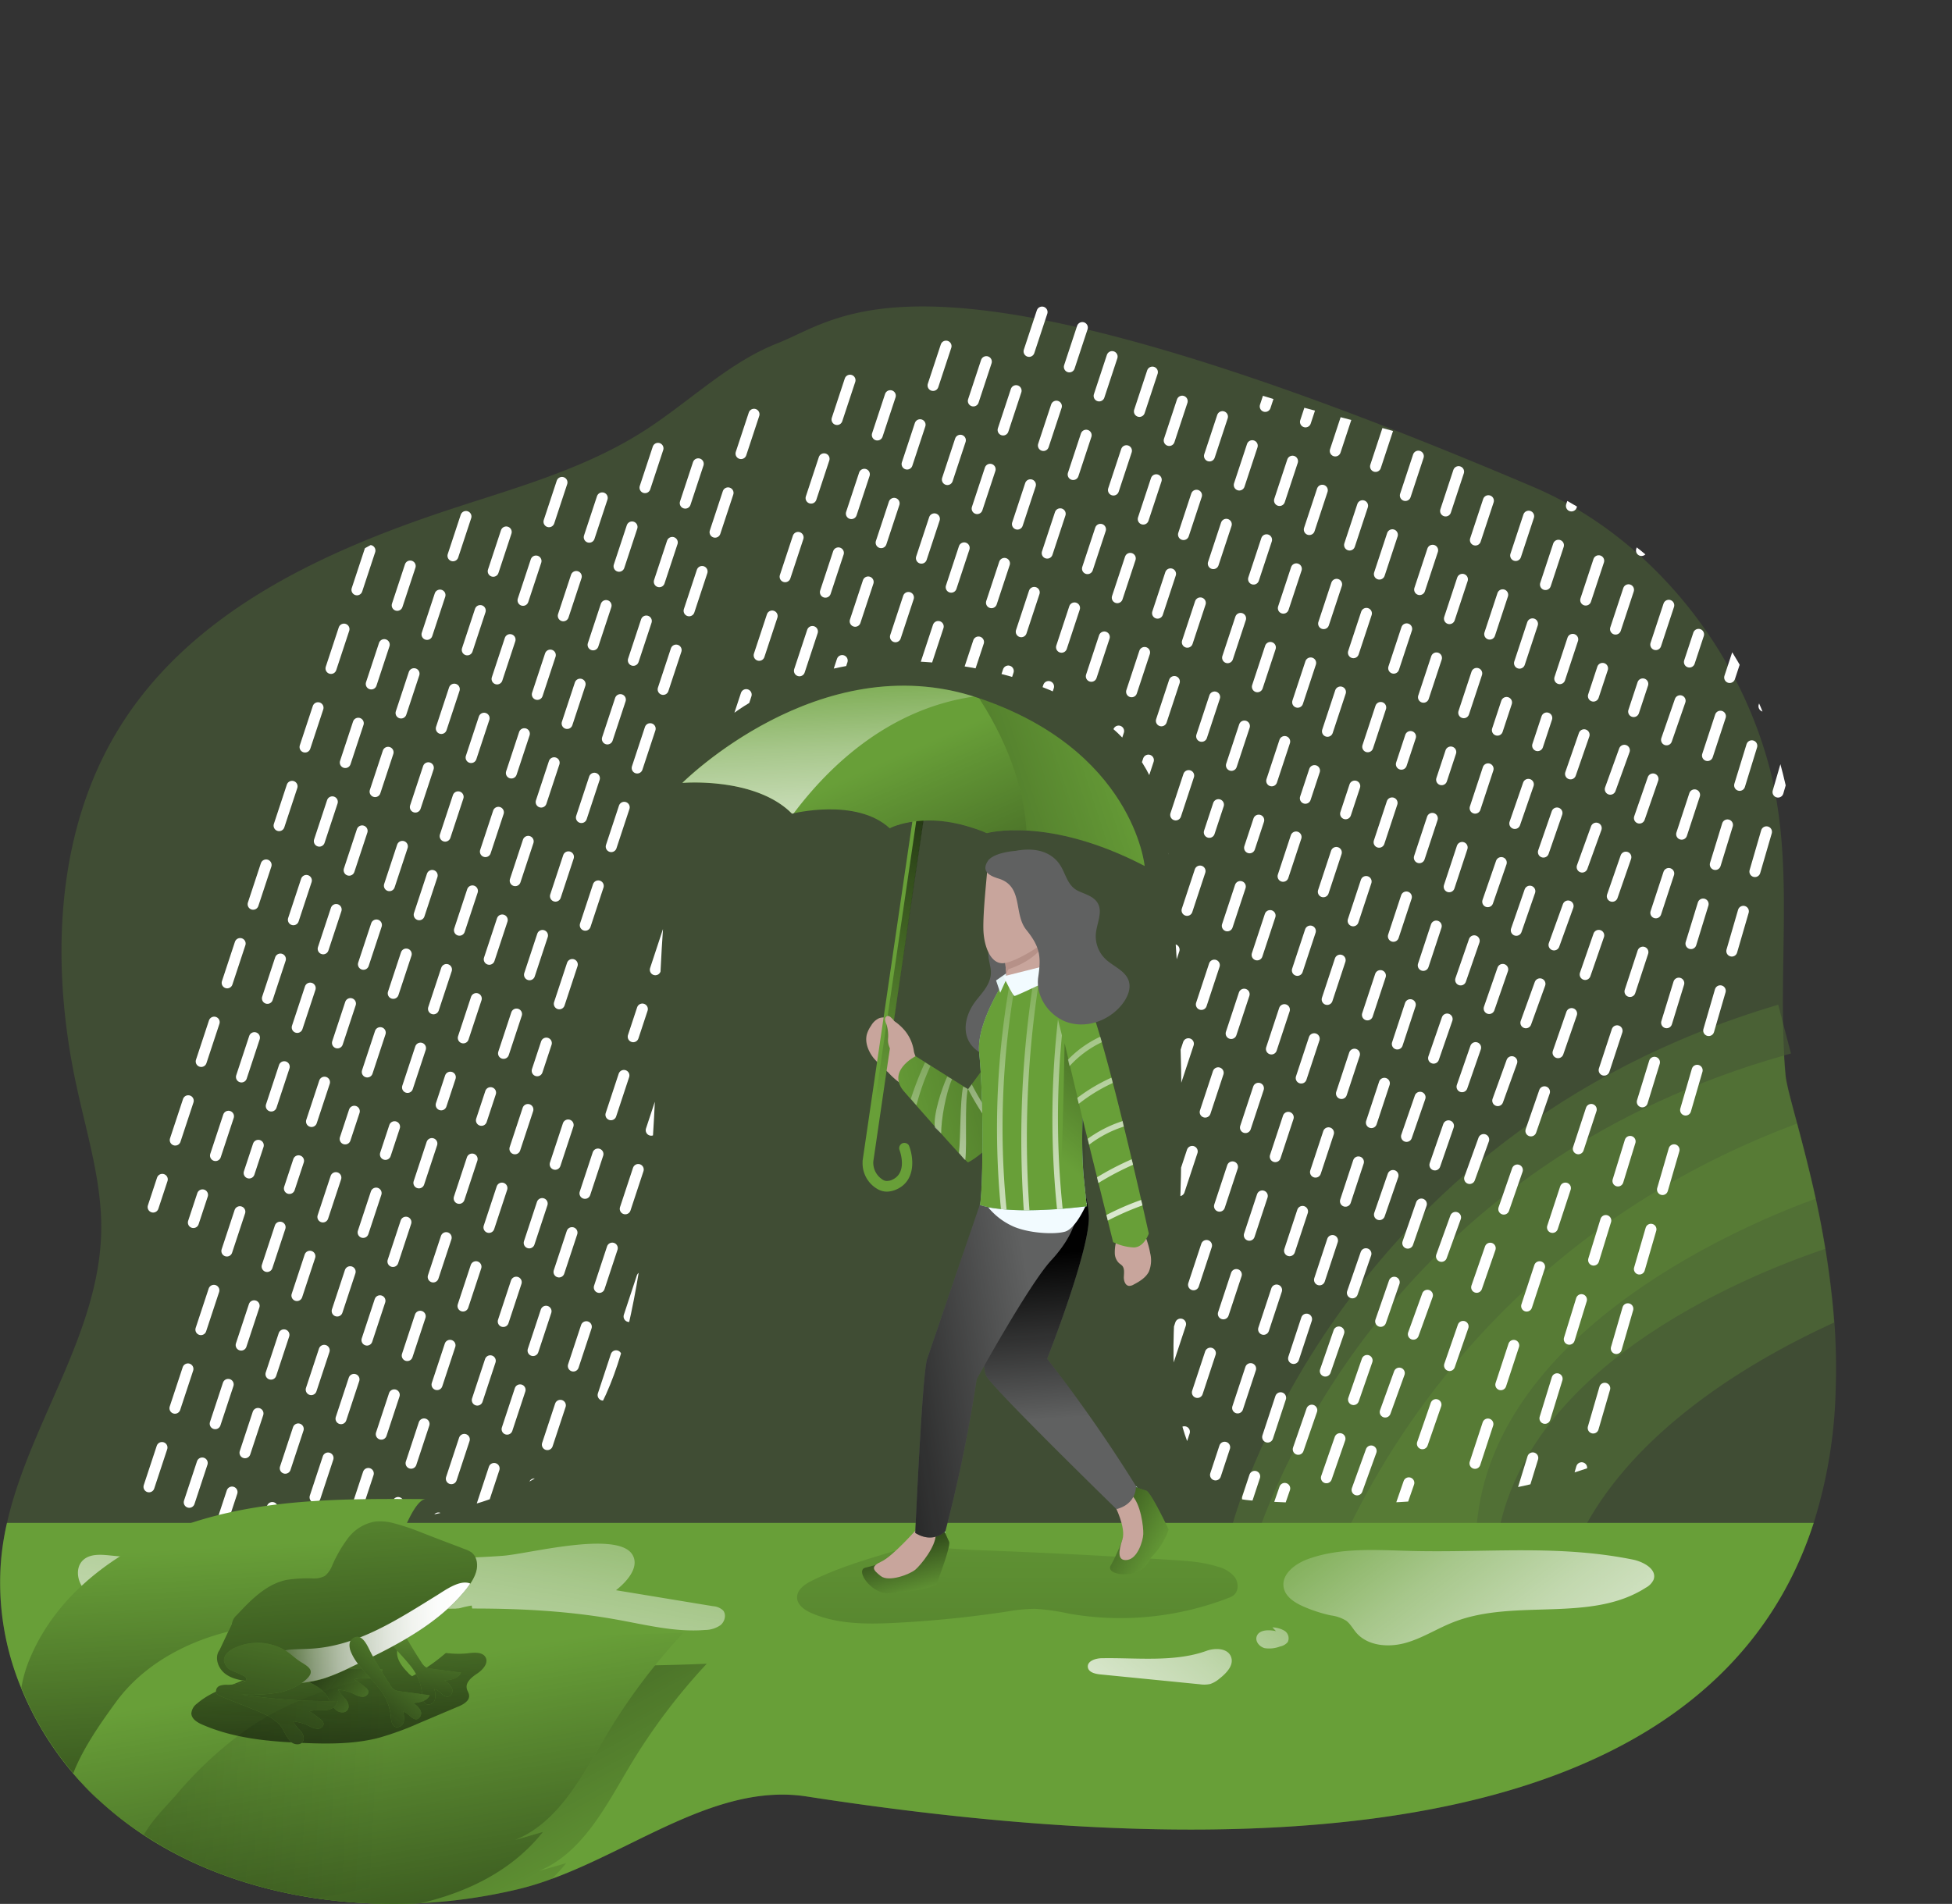 <svg id="Layer_1" data-name="Layer 1" xmlns="http://www.w3.org/2000/svg" xmlns:xlink="http://www.w3.org/1999/xlink" viewBox="0 0 562.53 548.78"><rect x="0" y="0" width="562.53" height="548.78" fill="#333333" stroke="none"/><defs><linearGradient id="linear-gradient" x1="168.84" y1="495.22" x2="52.44" y2="283.43" gradientUnits="userSpaceOnUse"><stop offset="0" stop-color="#010101" stop-opacity="0"/><stop offset="0.95" stop-color="#010101"/></linearGradient><linearGradient id="linear-gradient-2" x1="307.63" y1="338.58" x2="306.77" y2="735.47" xlink:href="#linear-gradient"/><linearGradient id="linear-gradient-3" x1="268.24" y1="243.83" x2="428.03" y2="201.74" xlink:href="#linear-gradient"/><linearGradient id="linear-gradient-4" x1="267.21" y1="215.58" x2="350.54" y2="365.92" gradientUnits="userSpaceOnUse"><stop offset="0" stop-color="#fff" stop-opacity="0"/><stop offset="0.13" stop-color="#fff" stop-opacity="0.23"/><stop offset="0.23" stop-color="#fff" stop-opacity="0.41"/><stop offset="0.35" stop-color="#fff" stop-opacity="0.59"/><stop offset="0.48" stop-color="#fff" stop-opacity="0.74"/><stop offset="0.6" stop-color="#fff" stop-opacity="0.85"/><stop offset="0.72" stop-color="#fff" stop-opacity="0.93"/><stop offset="0.84" stop-color="#fff" stop-opacity="0.98"/><stop offset="0.95" stop-color="#fff"/></linearGradient><linearGradient id="linear-gradient-5" x1="269.68" y1="214.21" x2="353.01" y2="364.55" xlink:href="#linear-gradient-4"/><linearGradient id="linear-gradient-6" x1="271.93" y1="212.97" x2="355.26" y2="363.31" xlink:href="#linear-gradient-4"/><linearGradient id="linear-gradient-7" x1="278.01" y1="209.6" x2="361.34" y2="359.93" xlink:href="#linear-gradient-4"/><linearGradient id="linear-gradient-8" x1="350.83" y1="373.5" x2="307.24" y2="349.02" xlink:href="#linear-gradient"/><linearGradient id="linear-gradient-9" x1="319.6" y1="334.9" x2="315.88" y2="284.79" xlink:href="#linear-gradient"/><linearGradient id="linear-gradient-10" x1="278.9" y1="387.75" x2="269.74" y2="355.1" xlink:href="#linear-gradient"/><linearGradient id="linear-gradient-11" x1="314.23" y1="317.38" x2="236.63" y2="329.69" xlink:href="#linear-gradient"/><linearGradient id="linear-gradient-12" x1="285.67" y1="205.35" x2="369" y2="355.69" xlink:href="#linear-gradient-4"/><linearGradient id="linear-gradient-13" x1="290.76" y1="202.53" x2="374.09" y2="352.87" xlink:href="#linear-gradient-4"/><linearGradient id="linear-gradient-14" x1="297.18" y1="198.97" x2="380.5" y2="349.31" xlink:href="#linear-gradient-4"/><linearGradient id="linear-gradient-15" x1="317.28" y1="258.18" x2="385.02" y2="177.3" xlink:href="#linear-gradient"/><linearGradient id="linear-gradient-16" x1="307.2" y1="193.42" x2="390.53" y2="343.76" xlink:href="#linear-gradient-4"/><linearGradient id="linear-gradient-17" x1="304.67" y1="194.82" x2="388" y2="345.15" xlink:href="#linear-gradient-4"/><linearGradient id="linear-gradient-18" x1="301.85" y1="196.38" x2="385.18" y2="346.72" xlink:href="#linear-gradient-4"/><linearGradient id="linear-gradient-19" x1="299.23" y1="197.84" x2="382.56" y2="348.17" xlink:href="#linear-gradient-4"/><linearGradient id="linear-gradient-20" x1="296.52" y1="199.34" x2="379.85" y2="349.67" xlink:href="#linear-gradient-4"/><linearGradient id="linear-gradient-21" x1="269.4" y1="244.6" x2="303.27" y2="114.28" xlink:href="#linear-gradient"/><linearGradient id="linear-gradient-22" x1="251.58" y1="113.35" x2="258.03" y2="234.26" xlink:href="#linear-gradient-4"/><linearGradient id="linear-gradient-23" x1="342.59" y1="144.22" x2="138.56" y2="210.8" xlink:href="#linear-gradient"/><linearGradient id="linear-gradient-24" x1="270.85" y1="144.69" x2="329.04" y2="277.98" xlink:href="#linear-gradient"/><clipPath id="clip-path" transform="translate(-14.33 73.96)"><path d="M207,175.08c-4.68,43.1-1.81,87.08-10.8,129.5-3.36,15.86-8.89,32.22-21.16,42.83-7.21,6.23-16.23,10-25.39,12.62-26.28,7.54-54.16,6.4-81.47,5.19-4.31-.19-9-.53-12.22-3.42-2.58-2.33-3.67-5.85-4.57-9.21a244.92,244.92,0,0,1-3-113.75c3-13.89,7.12-27.56,8.75-41.67,1.79-15.52.49-31.42,4.09-46.62C69.22,116.81,99.62,93,131,78.16s65.61-23.7,94.85-42.33c14.64-9.32,28.26-21.19,45.06-25.57S305.76,9.69,322,16s31.49,15.14,47.85,21.23c15.79,5.88,32.41,9.16,48.62,13.77C455.94,61.7,493,81.15,513.61,114.19c16.65,26.7,20.81,59.49,19.3,90.92s-8.24,62.37-11.64,93.65c-.91,8.32-1.7,17-6.2,24.09-3.38,5.3-8.58,9.17-13.9,12.52-36.19,22.78-81.31,25.88-124,23.32-3.41-.2-6.95-.47-9.95-2.1a18.64,18.64,0,0,1-6.31-6.36c-10.22-15.5-8.75-35.6-7.58-54.13A755.33,755.33,0,0,0,351,172.45c-.63-6.19-1.35-12.43-3.44-18.29-8.46-23.63-36.16-34-61.11-36.83-20.95-2.35-39.82,1-57.68,12.24C211.87,140.24,209.17,155.44,207,175.08Z" fill="none"/></clipPath><linearGradient id="linear-gradient-25" x1="403" y1="336.68" x2="531.53" y2="504.49" xlink:href="#linear-gradient-4"/><linearGradient id="linear-gradient-26" x1="142.53" y1="315.23" x2="97.9" y2="566.05" xlink:href="#linear-gradient-4"/><linearGradient id="linear-gradient-27" x1="77.98" y1="371.88" x2="86.9" y2="530.76" xlink:href="#linear-gradient"/><linearGradient id="linear-gradient-28" x1="391.99" y1="351.67" x2="282.49" y2="488.53" xlink:href="#linear-gradient-4"/><linearGradient id="linear-gradient-29" x1="408.07" y1="364.53" x2="298.57" y2="501.4" xlink:href="#linear-gradient-4"/><linearGradient id="linear-gradient-30" x1="121.82" y1="407.49" x2="150.38" y2="583.34" xlink:href="#linear-gradient"/><linearGradient id="linear-gradient-31" x1="114.06" y1="356.1" x2="109" y2="493.86" xlink:href="#linear-gradient"/><linearGradient id="linear-gradient-32" x1="133.63" y1="422.99" x2="89.48" y2="391.54" xlink:href="#linear-gradient"/><linearGradient id="linear-gradient-33" x1="136.88" y1="389.09" x2="131.04" y2="444.12" xlink:href="#linear-gradient"/><linearGradient id="linear-gradient-34" x1="110.88" y1="337.66" x2="121.15" y2="495.66" xlink:href="#linear-gradient"/><linearGradient id="linear-gradient-35" x1="91.28" y1="396.75" x2="149.85" y2="396.75" xlink:href="#linear-gradient-4"/><linearGradient id="linear-gradient-36" x1="101.97" y1="365.52" x2="82.82" y2="485.26" xlink:href="#linear-gradient"/><linearGradient id="linear-gradient-37" x1="137.41" y1="393.67" x2="103.14" y2="440.03" xlink:href="#linear-gradient"/><linearGradient id="linear-gradient-38" x1="125.36" y1="439.7" x2="-406.22" y2="412.4" xlink:href="#linear-gradient"/></defs><title>Rain</title><path d="M543.33,326.88A138.31,138.31,0,0,1,537,365c-19.18,59.41-88.07,110.14-290.2,78.85-28.69-4.44-54.94,20.07-83.32,26.75a155.15,155.15,0,0,1-52.27,3.33C86,471.25,61,462,42.37,444.46S12,400.68,14.73,374.62A80.29,80.29,0,0,1,16.34,365c.07-.22.1-.47.16-.69,6.69-28.5,26.5-54.09,27-83.51.22-14-4.06-27.55-7-41.18-7.61-34.59-6.56-73,11.86-103.22,21-34.49,60.17-52,97.77-64.23,18.42-6,37.31-11.38,53.76-21.91,13-8.3,24.29-19.71,38.52-25.29,19.88-7.8,41.94-33.48,217.73,41.4,33,14,59,45.68,68.23,81.32,6.08,23.58,3.39,48.44,3.8,73,.06,3.21.16,6.41.35,9.61.09,1.87.25,3.74.41,5.61.22,2.47,1.56,7.36,3.36,14.05,1.59,5.92,3.52,13.28,5.36,21.62,1,4.53,1.93,9.38,2.76,14.45,1.11,6.72,2,13.86,2.57,21.24A184.91,184.91,0,0,1,543.33,326.88Z" transform="translate(-14.33 73.96)" fill="#689f38" opacity="0.24" style="isolation:isolate"/><path d="M537.56,271.56c-17.28,6.24-92.92,36.61-97.68,94.34h-70.5s28.85-112.19,157.4-150.27l1.3,5,2.38,9.07c-.7.19-1.36.35-2,.54.09,1.87.25,3.74.41,5.61.22,2.47,1.56,7.36,3.36,14.05C533.79,255.86,535.72,263.22,537.56,271.56Z" transform="translate(-14.33 73.96)" fill="#689f38" opacity="0.24" style="isolation:isolate"/><path d="M540.32,286c-23.62,8-90.67,35.19-95.08,88.8h-70.5s.85-3.3,2.88-8.91c9.8-26.72,46.95-106.14,150.81-135.62.09,1.87.25,3.74.41,5.61.22,2.47,1.56,7.36,3.36,14.05,1.59,5.92,3.52,13.28,5.36,21.62C538.54,276.09,539.49,280.94,540.32,286Z" transform="translate(-14.33 73.96)" fill="#689f38" opacity="0.24" style="isolation:isolate"/><path d="M542.89,307.25c-28.5,13-76.63,41.56-80.37,87.22H392a144.56,144.56,0,0,1,7.2-19.66c1.17-2.76,2.54-5.74,4.09-8.91,16.36-33.41,53.35-87.81,128.93-116,1.59,5.92,3.52,13.28,5.36,21.62,1,4.53,1.93,9.38,2.76,14.45C541.43,292.73,542.35,299.87,542.89,307.25Z" transform="translate(-14.33 73.96)" fill="#689f38" opacity="0.24" style="isolation:isolate"/><path d="M537,365c-19.18,59.41-88.07,110.14-290.2,78.85-25.36-3.93-48.82,14.77-73.52,23.77a82.91,82.91,0,0,1-9.8,3,155.52,155.52,0,0,1-27.8,4,157.34,157.34,0,0,1-24.47-.67c-23.62-2.5-47-10.84-65.28-26.34-1.08-.92-2.19-1.87-3.23-2.85a3,3,0,0,1-.35-.29,86.66,86.66,0,0,1-6.94-7.26,90.87,90.87,0,0,1-15-24.66v0a79.21,79.21,0,0,1-5.67-37.88A80.29,80.29,0,0,1,16.34,365Z" transform="translate(-14.33 73.96)" fill="#689f38"/><path d="M218,405.59A175.09,175.09,0,0,0,195.87,435c-7,11.73-13.72,25.23-26.37,30.37,2.66-.76,5.32-1.52,8-2.31a49,49,0,0,1-4.22,4.62,82.91,82.91,0,0,1-9.8,3,155.52,155.52,0,0,1-27.8,4,157.34,157.34,0,0,1-24.47-.67c-25-2.66-49.87-11.85-68.51-29.19,2.92-6.95,7.83-13.83,11.54-18.93,8.27-11.51,21.84-18.45,35.5-21.21,16.36-3.3,33.29-1.49,49.94-.28A686,686,0,0,0,218,405.59Z" transform="translate(-14.33 73.96)" fill="url(#linear-gradient)"/><path d="M248.34,381.64c-2.06,1-4.37,2.6-4.3,4.9.05,2.13,2.16,3.58,4.12,4.44,7.54,3.29,16.08,3.24,24.3,2.82,10.74-.55,21.46-1.64,32.09-3.25a48.71,48.71,0,0,1,8-.79,61,61,0,0,1,9.76,1.38,86.43,86.43,0,0,0,46-4.5,5.47,5.47,0,0,0,1.52-.78c1.51-1.19,1.46-3.64.35-5.21a9.13,9.13,0,0,0-4.8-3c-4.37-1.41-9-1.72-13.61-2q-28.31-1.78-56.64-2.85c-7.77-.3-16.3-1.72-23.79.53C263.54,375.65,255.69,378,248.34,381.64Z" transform="translate(-14.33 73.96)" fill="url(#linear-gradient-2)"/><path d="M335.89,284.31a12.11,12.11,0,0,0-.29,3.11,4.07,4.07,0,0,0,1.28,2.76,7.4,7.4,0,0,1,.82.66c.75.81.55,2.09.5,3.21s.38,2.52,1.49,2.63a2.48,2.48,0,0,0,1.35-.39c1.72-.89,3.5-2,4.37-3.71a8.57,8.57,0,0,0,.38-5.33,25.71,25.71,0,0,0-1.48-5.08,1.19,1.19,0,0,0-.4-.58,1.16,1.16,0,0,0-.64-.13,13.93,13.93,0,0,0-5.61,1.2" transform="translate(-14.33 73.96)" fill="#c8a59c"/><path d="M280.43,233.89a10.39,10.39,0,0,1-2.71-4.67,12.08,12.08,0,0,0-2.4-5.83c-1.58-2-4.91-4.95-7.7-3.84a5.11,5.11,0,0,0-2.25,2.12,8.57,8.57,0,0,0-1.2,2.4c-.69,2.45.43,5.09,2,7.05a43,43,0,0,0,4.1,4,20.94,20.94,0,0,0,3.56,3.17" transform="translate(-14.33 73.96)" fill="#c8a59c"/><path d="M314.57,240.84s-5.41,6.22-11.11,11.83c-.37.39-.77.77-1.15,1.14-3.4,3.28-6.75,6.18-9,7.26-.45.21-18.23-20.18-18.23-20.18-5.59-6.07,3.11-10.41,3.11-10.41L293.31,240l1.05-1.42,6.58-8.93,1-1.32L317.58,207Z" transform="translate(-14.33 73.96)" fill="#689f38"/><path d="M314.57,240.84s-5.41,6.22-11.11,11.83c-.37.39-.77.77-1.15,1.14-3.4,3.28-6.75,6.18-9,7.26-.45.21-18.23-20.18-18.23-20.18-5.59-6.07,3.11-10.41,3.11-10.41L293.31,240l1.05-1.42,6.58-8.93,1-1.32L317.58,207Z" transform="translate(-14.33 73.96)" fill="url(#linear-gradient-3)"/><path d="M278.44,244.6c-.44-.37-1.24-1.47-1.63-1.81a94.07,94.07,0,0,1,4.1-10.54l1.56,1A69.25,69.25,0,0,0,278.44,244.6Z" transform="translate(-14.33 73.96)" fill="url(#linear-gradient-4)"/><path d="M285.58,252.76c-.43-.35-1.39-1.35-1.82-1.7-.59-3.46,1.91-11.15,3.54-14.72l1.4.74C287,240.74,285.48,248.84,285.58,252.76Z" transform="translate(-14.33 73.96)" fill="url(#linear-gradient-5)"/><path d="M292.51,260.38c-.42-.16-1.72-2-1.83-2,.56-4.94.23-14.48,1.21-19.18l1.34.71C292.27,244.6,293.05,255.43,292.51,260.38Z" transform="translate(-14.33 73.96)" fill="url(#linear-gradient-6)"/><path d="M303.46,252.67c-.37.39-.77.77-1.15,1.14a88.76,88.76,0,0,1-9-13.82l1.05-1.42A87.83,87.83,0,0,0,303.46,252.67Z" transform="translate(-14.33 73.96)" fill="url(#linear-gradient-7)"/><path d="M310.68,239.14a101.62,101.62,0,0,1-9.74-9.5l1-1.32a99.16,99.16,0,0,0,9.83,9.61C312.54,238.61,311.47,239.81,310.68,239.14Z" transform="translate(-14.33 73.96)" fill="#75b1b0"/><path d="M306.37,192.4c-3.45,1.47-6.3,4-7.07,7.39-.58,2.51.82,4.72.56,7.2-.31,3-2.5,5.21-4.25,7.45-3.83,4.89-4.73,11.93,1.73,15.32a11.19,11.19,0,0,0,11.71-1.24c3.16-2.42,3.55-6.53,5.77-9.6,2.42-3.36,5.73-5.44,7.18-9.5,1.88-5.23,2.44-14.22-3.38-17.24C315.29,190.46,310.41,190.68,306.37,192.4Z" transform="translate(-14.33 73.96)" fill="#606161"/><path d="M341.57,354.6l-.13.49-.12-.58Z" transform="translate(-14.33 73.96)" fill="#b3d8dc"/><path d="M351.12,366.9A20.49,20.49,0,0,1,346,375a8.61,8.61,0,0,1-2.26,3.12c-3.69,3-11,1.64-9.27-.95a47.28,47.28,0,0,0,3.84-9l3.14-13,.13-.49a4.32,4.32,0,0,1,.61.22c.67.21,1.64.55,2.44.79C346,356.07,351.12,366.9,351.12,366.9Z" transform="translate(-14.33 73.96)" fill="#689f38"/><path d="M351.12,366.9A20.49,20.49,0,0,1,346,375a8.61,8.61,0,0,1-2.26,3.12c-3.69,3-11,1.64-9.27-.95a47.28,47.28,0,0,0,3.84-9l3.14-13,.13-.49a4.32,4.32,0,0,1,.61.22c.67.21,1.64.55,2.44.79C346,356.07,351.12,366.9,351.12,366.9Z" transform="translate(-14.33 73.96)" fill="url(#linear-gradient-8)"/><path d="M342.18,354.82a4.32,4.32,0,0,0-.61-.22l.06-.24A3.62,3.62,0,0,1,342.18,354.82Z" transform="translate(-14.33 73.96)" fill="#b3d8dc"/><path d="M335.59,360s3.32,6.4,2.19,9.78-1.51,6.3,1.43,5.89,4.49-5.38,4.59-7.44-.76-8.81-3.3-11.16" transform="translate(-14.33 73.96)" fill="#c8a59c"/><path d="M324.24,267.42s3.29-.46,3.86,8.93-12,41.36-12,41.36a419.4,419.4,0,0,1,25.58,36.66s.38,5.08-5.6,6.66c0,0-35.46-34.53-37.58-38.47s0-51.49,0-51.49S310.86,277.74,324.24,267.42Z" transform="translate(-14.33 73.96)" fill="#606161"/><path d="M324.24,267.42s3.29-.46,3.86,8.93-12,41.36-12,41.36a419.4,419.4,0,0,1,25.58,36.66s.38,5.08-5.6,6.66c0,0-35.46-34.53-37.58-38.47s0-51.49,0-51.49S310.86,277.74,324.24,267.42Z" transform="translate(-14.33 73.96)" fill="url(#linear-gradient-9)"/><path d="M286.53,367.51l-.49.27.36-.52A1.05,1.05,0,0,0,286.53,367.51Z" transform="translate(-14.33 73.96)" fill="#b3d8dc"/><path d="M284.15,382.86a28.49,28.49,0,0,1-10.59,1.89,9.87,9.87,0,0,1-4.06.52c-4.7-.64-8.73-6.81-5.68-7.39a74.93,74.93,0,0,0,10.62-3.48l11.6-6.62.49-.27c0,.09.12.27.21.46.3.67.73,1.64,1.1,2.44C288.45,371.69,284.15,382.86,284.15,382.86Z" transform="translate(-14.33 73.96)" fill="#689f38"/><path d="M284.15,382.86a28.49,28.49,0,0,1-10.59,1.89,9.87,9.87,0,0,1-4.06.52c-4.7-.64-8.73-6.81-5.68-7.39a74.93,74.93,0,0,0,10.62-3.48l11.6-6.62.49-.27c0,.09.12.27.21.46.3.67.73,1.64,1.1,2.44C288.45,371.69,284.15,382.86,284.15,382.86Z" transform="translate(-14.33 73.96)" fill="url(#linear-gradient-10)"/><path d="M286.74,368c-.09-.19-.18-.37-.21-.46l.18-.12A3.51,3.51,0,0,1,286.74,368Z" transform="translate(-14.33 73.96)" fill="#b3d8dc"/><path d="M278.49,366.83s-6.87,7.78-10.1,9.28-2.56,2.37-.24,4.21,8.44-.52,10-1.87,5.86-6.61,5.83-10.07" transform="translate(-14.33 73.96)" fill="#c8a59c"/><path d="M324.27,277.41s-.61,5-7,11.91-21.49,34.27-21.49,34.27a418.45,418.45,0,0,1-9,43.78s-3.43,3.77-8.69.52c0,0,2-45.88,3.43-50.13s15.17-44.43,15.17-44.43S307.57,274.79,324.27,277.41Z" transform="translate(-14.33 73.96)" fill="#606161"/><path d="M324.27,277.41s-.61,5-7,11.91-21.49,34.27-21.49,34.27a418.45,418.45,0,0,1-9,43.78s-3.43,3.77-8.69.52c0,0,2-45.88,3.43-50.13s15.17-44.43,15.17-44.43S307.57,274.79,324.27,277.41Z" transform="translate(-14.33 73.96)" fill="url(#linear-gradient-11)"/><path d="M299.12,274.05a19.71,19.71,0,0,0,6.48,5.15c4.38,2.26,12.3,2.78,15.61,1.86s6.36-8.29,6.36-8.29S301.61,274.76,299.12,274.05Z" transform="translate(-14.33 73.96)" fill="#f2fbff"/><path d="M321.17,207.34a15,15,0,0,1,6.35,8.78c1.36,5.84-2.7,31.07-.81,49.93.75,7.47.86,7.67.86,7.67s-21,2.86-30.95-.39c.77,1.27,1.53-27.41-.1-43.87-.9-9.11,8.39-22.39,8.39-22.39S313.08,204.53,321.17,207.34Z" transform="translate(-14.33 73.96)" fill="#93c6c9"/><path d="M326.71,266.06c.75,7.46.87,7.66.87,7.66s-2.89.39-7,.72l-1.62.12c-2.43.16-5.17.3-8,.32h-1.63c-1.68,0-3.34-.08-4.95-.19-.55-.05-1.09-.1-1.63-.17a28.76,28.76,0,0,1-6.09-1.17c.74-.94,1.4-28.07-.16-43.88-.9-9.13,8.38-22.41,8.38-22.41s.32-.1.9-.24,1-.23,1.7-.35a34.34,34.34,0,0,1,5.08-.46c.53,0,1.06,0,1.62,0a23.91,23.91,0,0,1,6.74,1.22,1,1,0,0,1,.23.07,11.4,11.4,0,0,1,1.26.91,14.79,14.79,0,0,1,5.07,7.87C328.88,222,324.82,247.18,326.71,266.06Z" transform="translate(-14.33 73.96)" fill="#689f38"/><path d="M304.41,274.69c-.55-.05-1.09-.1-1.63-.17a240.64,240.64,0,0,1,3-67.7c.44-.1,1-.23,1.7-.35A238.08,238.08,0,0,0,304.41,274.69Z" transform="translate(-14.33 73.96)" fill="url(#linear-gradient-12)"/><path d="M311,274.88h-1.63A297,297,0,0,1,312.59,206c.53,0,1.06,0,1.62,0A293.29,293.29,0,0,0,311,274.88Z" transform="translate(-14.33 73.96)" fill="url(#linear-gradient-13)"/><path d="M320.57,274.44l-1.62.12a255.4,255.4,0,0,1,2-67.29,1,1,0,0,1,.23.07,11.4,11.4,0,0,1,1.26.91A251.33,251.33,0,0,0,320.57,274.44Z" transform="translate(-14.33 73.96)" fill="url(#linear-gradient-14)"/><polygon points="289.96 280.56 287.05 282.6 288.24 286.14 290.02 282.27 289.96 280.56" fill="#e4f4f6"/><path d="M316.84,194.93l2.22,11.61s-12,3-14.53,2.71L304,203.2" transform="translate(-14.33 73.96)" fill="#c8a59c"/><path d="M316.81,195.19a.88.88,0,0,1,.05-.15l0-.11L304,203.2l.3,3.4c.28-.08.43-1.11.73-1.22C307.17,204.61,314.43,202.12,316.81,195.19Z" transform="translate(-14.33 73.96)" fill="#b69188"/><path d="M318.63,203.66,320,207s-12.79,6.17-13.3,6.11-3.2-5.64-3.2-5.64Z" transform="translate(-14.33 73.96)" fill="#f2fbff"/><path d="M321,183.59c-1.07-3.94-4.38-8.67-12.52-9.63-5.83-.7-8.4.76-8.85,2.51a3.27,3.27,0,0,0-.59,1.36l-.18-1.2c-.26,3.28-1.23,12.1-1.14,17.11s2.08,10.19,5.74,9.93,12.36-5.83,14.24-8.19S322.05,187.53,321,183.59Z" transform="translate(-14.33 73.96)" fill="#c8a59c"/><path d="M316.86,210.35l18.25,73.71a14.94,14.94,0,0,0,5.94,1.54c3,0,4.34-4,4.34-4s-14.67-66.71-19.53-71.22S316.7,207.55,316.86,210.35Z" transform="translate(-14.33 73.96)" fill="#689f38"/><path d="M326.3,248.47l-5.17-21.75s-.48,26.8-.86,31.57c-1.32,16.27,7.3,14.48,7.3,14.48l-.86-22.64" transform="translate(-14.33 73.96)" fill="url(#linear-gradient-15)"/><path d="M307,171.29s-6.32.41-8,2.93c-1.95,3,.52,4.27,3.08,5.05,7.26,2.22,4.27,10.12,8,14.77,3.94,4.88,4.34,7.62,3.45,13.62-.85,5.78,3.42,11.7,9.06,13.23s12-1.07,15.44-5.81c1.32-1.81,2.27-4.15,1.58-6.29-.95-3-4.49-4.18-6.75-6.36a9.11,9.11,0,0,1-2.71-7.4c.3-2.94,2-6.08.54-8.65-1.08-1.89-3.42-2.55-5.41-3.42-4-1.78-3.71-6.24-6.68-9.11C315.56,170.83,311.11,170.51,307,171.29Z" transform="translate(-14.33 73.96)" fill="#606161"/><path d="M331.86,226.44a30,30,0,0,0-9.31,6.9l-.45-1.87a31.26,31.26,0,0,1,9.3-6.61C331.56,225.37,331.7,225.91,331.86,226.44Z" transform="translate(-14.33 73.96)" fill="url(#linear-gradient-16)"/><path d="M335,238.21a48,48,0,0,0-9.8,6l-.42-1.71a50.25,50.25,0,0,1,9.82-5.83C334.77,237.16,334.91,237.67,335,238.21Z" transform="translate(-14.33 73.96)" fill="url(#linear-gradient-17)"/><path d="M338.2,250.76a32.8,32.8,0,0,0-10,5.23l-.42-1.7a35.64,35.64,0,0,1,10.08-5.12C337.94,249.7,338.07,250.23,338.2,250.76Z" transform="translate(-14.33 73.96)" fill="url(#linear-gradient-18)"/><path d="M340.86,261.77a81.61,81.61,0,0,0-10,5.26l-.4-1.65a82,82,0,0,1,10-5.19C340.6,260.73,340.73,261.24,340.86,261.77Z" transform="translate(-14.33 73.96)" fill="url(#linear-gradient-19)"/><path d="M343.57,273.48a81.83,81.83,0,0,0-10,4.38l-.4-1.61a78.39,78.39,0,0,1,10-4.34C343.33,272.46,343.46,273,343.57,273.48Z" transform="translate(-14.33 73.96)" fill="url(#linear-gradient-20)"/><path d="M276.36,256.45c1.23,3.23,2,10-3.81,12.48a7.1,7.1,0,0,1-2.5.58h-.12a5.31,5.31,0,0,1-2.54-.64,8.56,8.56,0,0,1-4.48-7.75l0-.25,0-.24L277.52,161a1.52,1.52,0,0,1,2.2-1.13,1.51,1.51,0,0,1,.82,1.59L266,260.84a5.76,5.76,0,0,0,2.9,5.34,2.07,2.07,0,0,0,1.4.22,2.83,2.83,0,0,0,1.07-.28c4.64-2,2.29-8.3,2.2-8.57a1.54,1.54,0,0,1,.88-2,1.51,1.51,0,0,1,1.22.1A1.3,1.3,0,0,1,276.36,256.45Z" transform="translate(-14.33 73.96)" fill="#689f38"/><path d="M276.36,256.45c1.23,3.23,2,10-3.81,12.48a7.1,7.1,0,0,1-2.5.58,6.13,6.13,0,0,1-1.59-.55,8.41,8.41,0,0,1-4.45-7.75L264,261l0-.25,14.61-99.65a1.06,1.06,0,1,1,2,.34L266,260.84a5.76,5.76,0,0,0,2.9,5.34,2.07,2.07,0,0,0,1.4.22,2.57,2.57,0,0,0,2.17-.19c4.61-1.95,2.26-8.3,2.17-8.57a1.49,1.49,0,0,1,.88-1.95.27.27,0,0,1,.15,0A1.3,1.3,0,0,1,276.36,256.45Z" transform="translate(-14.33 73.96)" fill="url(#linear-gradient-21)"/><path d="M242.57,160.57s18.47-4.71,28.16,4.21c0,0,10.76-5.88,28,1.4,0,0,17.53-5.05,45.47,9.47,0,0-3.19-33.68-48.49-48.61s-84.78,24.66-84.78,24.66S232,149.88,242.57,160.57Z" transform="translate(-14.33 73.96)" fill="#689f38"/><path d="M295,126.81c-24.47,3.54-41.62,19.92-51.93,33.65a4.78,4.78,0,0,1-.49.12C232,149.87,211,151.7,211,151.7S250,112.53,295,126.81Z" transform="translate(-14.33 73.96)" fill="url(#linear-gradient-22)"/><path d="M344.22,175.66c-14.46-7.51-26.15-9.8-34.05-10.26-.73-10.55-4.24-23.34-13.39-37.65-.09-.18-.22-.3-.31-.45,20.54,6.92,32.28,17.72,39,27.36C343.31,166,344.22,175.66,344.22,175.66Z" transform="translate(-14.33 73.96)" fill="url(#linear-gradient-23)"/><path d="M310.17,165.4c-7.35-.39-11.44.77-11.44.77a6.66,6.66,0,0,0-1-.37,40.49,40.49,0,0,0-18.91-3.11,23.14,23.14,0,0,0-8.12,2.1c-8.73-8.08-24.68-5-27.67-4.33a100.5,100.5,0,0,1,16-17c9.46-8,21.42-14.59,36-16.69a7.38,7.38,0,0,1,.73.21c.27.09.52.18.76.28.09.15.22.27.31.45C305.93,142.06,309.44,154.85,310.17,165.4Z" transform="translate(-14.33 73.96)" fill="url(#linear-gradient-24)"/><path d="M271.12,219.35a1.37,1.37,0,0,0-1-.48,1,1,0,0,0-.74,1.09,4.52,4.52,0,0,0,.43,1.38,10.77,10.77,0,0,1,.45,4,5.1,5.1,0,0,0,.55,2.87c.05.09.14.19.24.19a.27.27,0,0,0,.18-.05,1.86,1.86,0,0,0,.67-1.28,22.74,22.74,0,0,0,.48-4.36,5.44,5.44,0,0,0-.09-1.89A4.72,4.72,0,0,0,271.12,219.35Z" transform="translate(-14.33 73.96)" fill="#c8a59c"/><g clip-path="url(#clip-path)"><line x1="106.61" y1="158.68" x2="44.13" y2="347.92" fill="none" stroke="#fff" stroke-linecap="round" stroke-miterlimit="10" stroke-width="3.17" stroke-dasharray="11.93"/><line x1="118.21" y1="163.15" x2="55.73" y2="352.38" fill="none" stroke="#fff" stroke-linecap="round" stroke-miterlimit="10" stroke-width="3.17" stroke-dasharray="11.93"/><line x1="134.28" y1="148.87" x2="71.8" y2="338.1" fill="none" stroke="#fff" stroke-linecap="round" stroke-miterlimit="10" stroke-width="3.17" stroke-dasharray="11.93"/><line x1="145.88" y1="153.33" x2="83.4" y2="342.56" fill="none" stroke="#fff" stroke-linecap="round" stroke-miterlimit="10" stroke-width="3.17" stroke-dasharray="11.93"/><line x1="161.95" y1="139.05" x2="99.47" y2="328.28" fill="none" stroke="#fff" stroke-linecap="round" stroke-miterlimit="10" stroke-width="3.17" stroke-dasharray="11.93"/><line x1="173.55" y1="143.51" x2="111.07" y2="332.74" fill="none" stroke="#fff" stroke-linecap="round" stroke-miterlimit="10" stroke-width="3.17" stroke-dasharray="11.93"/><line x1="189.62" y1="129.23" x2="127.14" y2="318.46" fill="none" stroke="#fff" stroke-linecap="round" stroke-miterlimit="10" stroke-width="3.17" stroke-dasharray="11.93"/><line x1="201.22" y1="133.69" x2="138.74" y2="322.92" fill="none" stroke="#fff" stroke-linecap="round" stroke-miterlimit="10" stroke-width="3.17" stroke-dasharray="11.93"/><line x1="217.29" y1="119.41" x2="154.81" y2="308.64" fill="none" stroke="#fff" stroke-linecap="round" stroke-miterlimit="10" stroke-width="3.17" stroke-dasharray="11.93"/><line x1="244.96" y1="109.59" x2="182.48" y2="298.82" fill="none" stroke="#fff" stroke-linecap="round" stroke-miterlimit="10" stroke-width="3.17" stroke-dasharray="11.93"/><line x1="256.57" y1="114.05" x2="194.08" y2="303.29" fill="none" stroke="#fff" stroke-linecap="round" stroke-miterlimit="10" stroke-width="3.17" stroke-dasharray="11.93"/><line x1="272.63" y1="99.77" x2="210.15" y2="289.01" fill="none" stroke="#fff" stroke-linecap="round" stroke-miterlimit="10" stroke-width="3.17" stroke-dasharray="11.93"/><line x1="284.24" y1="104.24" x2="221.75" y2="293.47" fill="none" stroke="#fff" stroke-linecap="round" stroke-miterlimit="10" stroke-width="3.17" stroke-dasharray="11.93"/><line x1="300.3" y1="89.95" x2="237.82" y2="279.19" fill="none" stroke="#fff" stroke-linecap="round" stroke-miterlimit="10" stroke-width="3.17" stroke-dasharray="11.93"/><line x1="311.91" y1="94.42" x2="249.43" y2="283.65" fill="none" stroke="#fff" stroke-linecap="round" stroke-miterlimit="10" stroke-width="3.17" stroke-dasharray="11.93"/><line x1="327.97" y1="80.13" x2="265.49" y2="269.37" fill="none" stroke="#fff" stroke-linecap="round" stroke-miterlimit="10" stroke-width="3.17" stroke-dasharray="11.93"/><line x1="339.58" y1="84.6" x2="277.1" y2="273.83" fill="none" stroke="#fff" stroke-linecap="round" stroke-miterlimit="10" stroke-width="3.17" stroke-dasharray="11.93"/><line x1="355.65" y1="70.32" x2="293.16" y2="259.55" fill="none" stroke="#fff" stroke-linecap="round" stroke-miterlimit="10" stroke-width="3.17" stroke-dasharray="11.93"/><line x1="367.25" y1="74.78" x2="304.77" y2="264.01" fill="none" stroke="#fff" stroke-linecap="round" stroke-miterlimit="10" stroke-width="3.17" stroke-dasharray="11.93"/><line x1="383.32" y1="60.5" x2="320.83" y2="249.73" fill="none" stroke="#fff" stroke-linecap="round" stroke-miterlimit="10" stroke-width="3.17" stroke-dasharray="11.93"/><line x1="394.92" y1="64.96" x2="332.44" y2="254.19" fill="none" stroke="#fff" stroke-linecap="round" stroke-miterlimit="10" stroke-width="3.17" stroke-dasharray="11.93"/><line x1="410.99" y1="50.68" x2="348.5" y2="239.91" fill="none" stroke="#fff" stroke-linecap="round" stroke-miterlimit="10" stroke-width="3.17" stroke-dasharray="11.93"/><line x1="422.59" y1="55.14" x2="360.11" y2="244.37" fill="none" stroke="#fff" stroke-linecap="round" stroke-miterlimit="10" stroke-width="3.17" stroke-dasharray="11.93"/><line x1="438.66" y1="40.86" x2="376.18" y2="230.09" fill="none" stroke="#fff" stroke-linecap="round" stroke-miterlimit="10" stroke-width="3.17" stroke-dasharray="11.93"/><line x1="450.26" y1="45.32" x2="387.78" y2="234.56" fill="none" stroke="#fff" stroke-linecap="round" stroke-miterlimit="10" stroke-width="3.17" stroke-dasharray="11.93"/><line x1="466.33" y1="31.04" x2="403.85" y2="220.27" fill="none" stroke="#fff" stroke-linecap="round" stroke-miterlimit="10" stroke-width="3.17" stroke-dasharray="11.93"/><line x1="477.93" y1="35.5" x2="415.45" y2="224.74" fill="none" stroke="#fff" stroke-linecap="round" stroke-miterlimit="10" stroke-width="3.17" stroke-dasharray="11.93"/><line x1="494" y1="21.22" x2="431.52" y2="210.46" fill="none" stroke="#fff" stroke-linecap="round" stroke-miterlimit="10" stroke-width="3.17" stroke-dasharray="11.93"/><line x1="505.6" y1="25.69" x2="443.12" y2="214.92" fill="none" stroke="#fff" stroke-linecap="round" stroke-miterlimit="10" stroke-width="3.17" stroke-dasharray="11.93"/><line x1="521.67" y1="11.4" x2="459.19" y2="200.64" fill="none" stroke="#fff" stroke-linecap="round" stroke-miterlimit="10" stroke-width="3.17" stroke-dasharray="11.93"/><line x1="533.27" y1="15.87" x2="470.79" y2="205.1" fill="none" stroke="#fff" stroke-linecap="round" stroke-miterlimit="10" stroke-width="3.17" stroke-dasharray="11.93"/><line x1="549.34" y1="1.59" x2="486.86" y2="190.82" fill="none" stroke="#fff" stroke-linecap="round" stroke-miterlimit="10" stroke-width="3.17" stroke-dasharray="11.93"/><line x1="560.95" y1="6.05" x2="498.46" y2="195.28" fill="none" stroke="#fff" stroke-linecap="round" stroke-miterlimit="10" stroke-width="3.17" stroke-dasharray="11.93"/><line x1="69.12" y1="349.26" x2="6.64" y2="538.49" fill="none" stroke="#fff" stroke-linecap="round" stroke-miterlimit="10" stroke-width="3.17" stroke-dasharray="11.93"/><line x1="80.72" y1="353.72" x2="18.24" y2="542.95" fill="none" stroke="#fff" stroke-linecap="round" stroke-miterlimit="10" stroke-width="3.17" stroke-dasharray="11.93"/><line x1="96.79" y1="339.44" x2="34.31" y2="528.67" fill="none" stroke="#fff" stroke-linecap="round" stroke-miterlimit="10" stroke-width="3.17" stroke-dasharray="11.93"/><line x1="108.39" y1="343.9" x2="45.91" y2="533.13" fill="none" stroke="#fff" stroke-linecap="round" stroke-miterlimit="10" stroke-width="3.17" stroke-dasharray="11.93"/><line x1="124.46" y1="329.62" x2="61.98" y2="518.85" fill="none" stroke="#fff" stroke-linecap="round" stroke-miterlimit="10" stroke-width="3.17" stroke-dasharray="11.93"/><line x1="136.06" y1="334.08" x2="73.58" y2="523.32" fill="none" stroke="#fff" stroke-linecap="round" stroke-miterlimit="10" stroke-width="3.17" stroke-dasharray="11.93"/><line x1="152.13" y1="319.8" x2="89.65" y2="509.03" fill="none" stroke="#fff" stroke-linecap="round" stroke-miterlimit="10" stroke-width="3.17" stroke-dasharray="11.93"/><line x1="163.73" y1="324.26" x2="101.25" y2="513.5" fill="none" stroke="#fff" stroke-linecap="round" stroke-miterlimit="10" stroke-width="3.17" stroke-dasharray="11.93"/><line x1="179.8" y1="309.98" x2="117.32" y2="499.21" fill="none" stroke="#fff" stroke-linecap="round" stroke-miterlimit="10" stroke-width="3.17" stroke-dasharray="11.93"/><line x1="191.41" y1="314.44" x2="128.92" y2="503.68" fill="none" stroke="#fff" stroke-linecap="round" stroke-miterlimit="10" stroke-width="3.17" stroke-dasharray="11.93"/><line x1="207.47" y1="300.16" x2="144.99" y2="489.4" fill="none" stroke="#fff" stroke-linecap="round" stroke-miterlimit="10" stroke-width="3.17" stroke-dasharray="11.93"/><line x1="219.08" y1="304.63" x2="156.59" y2="493.86" fill="none" stroke="#fff" stroke-linecap="round" stroke-miterlimit="10" stroke-width="3.17" stroke-dasharray="11.93"/><line x1="235.14" y1="290.34" x2="172.66" y2="479.58" fill="none" stroke="#fff" stroke-linecap="round" stroke-miterlimit="10" stroke-width="3.17" stroke-dasharray="11.93"/><line x1="246.75" y1="294.81" x2="184.26" y2="484.04" fill="none" stroke="#fff" stroke-linecap="round" stroke-miterlimit="10" stroke-width="3.17" stroke-dasharray="11.93"/><line x1="262.81" y1="280.53" x2="200.33" y2="469.76" fill="none" stroke="#fff" stroke-linecap="round" stroke-miterlimit="10" stroke-width="3.17" stroke-dasharray="11.93"/><line x1="274.42" y1="284.99" x2="211.94" y2="474.22" fill="none" stroke="#fff" stroke-linecap="round" stroke-miterlimit="10" stroke-width="3.17" stroke-dasharray="11.93"/><line x1="290.49" y1="270.71" x2="228" y2="459.94" fill="none" stroke="#fff" stroke-linecap="round" stroke-miterlimit="10" stroke-width="3.17" stroke-dasharray="11.93"/><line x1="302.09" y1="275.17" x2="239.61" y2="464.4" fill="none" stroke="#fff" stroke-linecap="round" stroke-miterlimit="10" stroke-width="3.17" stroke-dasharray="11.93"/><line x1="318.16" y1="260.89" x2="255.67" y2="450.12" fill="none" stroke="#fff" stroke-linecap="round" stroke-miterlimit="10" stroke-width="3.17" stroke-dasharray="11.93"/><line x1="329.76" y1="265.35" x2="267.28" y2="454.58" fill="none" stroke="#fff" stroke-linecap="round" stroke-miterlimit="10" stroke-width="3.17" stroke-dasharray="11.93"/><line x1="345.83" y1="251.07" x2="283.34" y2="440.3" fill="none" stroke="#fff" stroke-linecap="round" stroke-miterlimit="10" stroke-width="3.17" stroke-dasharray="11.93"/><line x1="357.43" y1="255.53" x2="294.95" y2="444.77" fill="none" stroke="#fff" stroke-linecap="round" stroke-miterlimit="10" stroke-width="3.17" stroke-dasharray="11.93"/><line x1="373.5" y1="241.25" x2="311.02" y2="430.48" fill="none" stroke="#fff" stroke-linecap="round" stroke-miterlimit="10" stroke-width="3.17" stroke-dasharray="11.93"/><line x1="385.1" y1="245.71" x2="322.62" y2="434.95" fill="none" stroke="#fff" stroke-linecap="round" stroke-miterlimit="10" stroke-width="3.17" stroke-dasharray="11.93"/><line x1="401.17" y1="231.43" x2="338.69" y2="420.67" fill="none" stroke="#fff" stroke-linecap="round" stroke-miterlimit="10" stroke-width="3.17" stroke-dasharray="11.93"/><line x1="412.77" y1="235.89" x2="350.29" y2="425.13" fill="none" stroke="#fff" stroke-linecap="round" stroke-miterlimit="10" stroke-width="3.17" stroke-dasharray="11.93"/><line x1="428.84" y1="221.61" x2="359.51" y2="431.82" fill="none" stroke="#fff" stroke-linecap="round" stroke-miterlimit="10" stroke-width="3.17" stroke-dasharray="11.93"/><line x1="440.44" y1="226.08" x2="368.44" y2="434.2" fill="none" stroke="#fff" stroke-linecap="round" stroke-miterlimit="10" stroke-width="3.17" stroke-dasharray="11.93"/><line x1="456.51" y1="211.79" x2="378.56" y2="436.58" fill="none" stroke="#fff" stroke-linecap="round" stroke-miterlimit="10" stroke-width="3.17" stroke-dasharray="11.93"/><line x1="468.11" y1="216.26" x2="388.08" y2="437.77" fill="none" stroke="#fff" stroke-linecap="round" stroke-miterlimit="10" stroke-width="3.17" stroke-dasharray="11.93"/><line x1="484.18" y1="201.98" x2="401.17" y2="441.34" fill="none" stroke="#fff" stroke-linecap="round" stroke-miterlimit="10" stroke-width="3.17" stroke-dasharray="11.93"/><line x1="495.79" y1="206.44" x2="419.62" y2="438.37" fill="none" stroke="#fff" stroke-linecap="round" stroke-miterlimit="10" stroke-width="3.17" stroke-dasharray="11.93"/><line x1="511.85" y1="192.16" x2="436.87" y2="435.99" fill="none" stroke="#fff" stroke-linecap="round" stroke-miterlimit="10" stroke-width="3.17" stroke-dasharray="11.93"/><line x1="515.72" y1="216.85" x2="444.61" y2="461.58" fill="none" stroke="#fff" stroke-linecap="round" stroke-miterlimit="10" stroke-width="3.17" stroke-dasharray="11.93"/></g><path d="M421,373.08c-10.05-.25-20.42-1.08-29.85,2.38-3.65,1.34-7.62,4.37-6.88,8.19.51,2.66,3.15,4.33,5.63,5.42a41.36,41.36,0,0,0,8,2.6,10.9,10.9,0,0,1,4.36,1.51c1.21.9,1.92,2.29,2.9,3.44,3.3,3.86,9.22,4.33,14.11,3s9.24-4.21,14-6.05c17.66-6.89,39.46.35,55.39-9.92a5.09,5.09,0,0,0,2.17-2.21c1.19-3-2.82-5.25-6-5.88C463.14,371.2,442.92,373.63,421,373.08Z" transform="translate(-14.33 73.96)" fill="url(#linear-gradient-25)"/><path d="M196.54,374.09c2.21,3.52-1.42,7.75-4.69,10.31L219.79,389a4.73,4.73,0,0,1,2.93,1.23c1,1.21.49,3.21-.73,4.22a7.89,7.89,0,0,1-4.48,1.41c-8.56.7-17-1.48-25.5-3-47.27-8.5-96.4,3.67-143.72-4.56-3.31-.57-6.8-1.34-9.24-3.66s-3.22-6.68-.74-8.95c1.95-1.78,4.92-1.59,7.55-1.33,29.38,3,58.35,2.13,87.79,1.12,8.52-.29,17-.36,25.54-1C166.32,374,192.16,367.12,196.54,374.09Z" transform="translate(-14.33 73.96)" fill="url(#linear-gradient-26)"/><path d="M137.06,358.14c-1.68,0-3.61,2.91-5.45,6.87-3.52,7.45-6.81,18.65-7.64,21.12-3.36,10.14-6.21,20.67-11.76,29.89-9.89,16.46-28.88,31.83-48.35,33.73A42.5,42.5,0,0,1,46,447.6c-1.08-.92-2.19-1.87-3.23-2.85a3,3,0,0,1-.35-.29,86.66,86.66,0,0,1-6.94-7.26,90.87,90.87,0,0,1-15-24.66v0a38.49,38.49,0,0,1,2.6-8.75c8.12-19.08,26.44-32.2,46.22-38.74,1-.34,2-.66,3-.95C93.13,357.88,115.29,358,137.06,358.14Z" transform="translate(-14.33 73.96)" fill="#689f38"/><path d="M137.06,358.14c-1.68,0-3.61,2.91-5.45,6.87-3.52,7.45-6.81,18.65-7.64,21.12-3.36,10.14-6.21,20.67-11.76,29.89-9.89,16.46-28.88,31.83-48.35,33.73A42.5,42.5,0,0,1,46,447.6c-1.08-.92-2.19-1.87-3.23-2.85a3,3,0,0,1-.35-.29,86.66,86.66,0,0,1-6.94-7.26,90.94,90.94,0,0,1-15-24.7,38.49,38.49,0,0,1,2.6-8.75c8.12-19.08,26.44-32.2,46.22-38.74,1-.34,2-.66,3-.95C93.13,357.88,115.29,358,137.06,358.14Z" transform="translate(-14.33 73.96)" fill="url(#linear-gradient-27)"/><path d="M331.91,404c-1.85,0-4.37.82-4.07,2.65.23,1.39,2,1.84,3.39,2l28.86,2.86a8.23,8.23,0,0,0,3-.08,8,8,0,0,0,2.69-1.57c2-1.55,4.19-3.85,3.33-6.22-.92-2.55-4.52-2.69-7.07-1.77C352.8,405.23,341.72,403.82,331.91,404Z" transform="translate(-14.33 73.96)" fill="url(#linear-gradient-28)"/><path d="M382.05,396.2c-2.11-.46-5-.46-5.6,1.62-.39,1.45.91,2.92,2.36,3.28a8.66,8.66,0,0,0,4.43-.49,3.76,3.76,0,0,0,2.19-1.26,2.54,2.54,0,0,0-.9-3.24,7.23,7.23,0,0,0-3.52-1" transform="translate(-14.33 73.96)" fill="url(#linear-gradient-29)"/><path d="M211.28,396.65A175.09,175.09,0,0,0,189.18,426c-7,11.73-13.72,25.23-26.37,30.37,2.66-.76,5.32-1.52,8-2.31-8.72,11-21.37,17.27-35.13,20.54a157.34,157.34,0,0,1-24.47-.67C86,471.25,61,462,42.37,444.46a86.66,86.66,0,0,1-6.94-7.26c2.85-7.39,8.18-14.87,12.14-20.32,8.27-11.51,21.84-18.45,35.51-21.21,16.35-3.3,33.28-1.49,49.93-.28A686,686,0,0,0,211.28,396.65Z" transform="translate(-14.33 73.96)" fill="#689f38"/><path d="M211.28,396.65A175.09,175.09,0,0,0,189.18,426c-7,11.73-13.72,25.23-26.37,30.37,2.66-.76,5.32-1.52,8-2.31-8.72,11-21.37,17.27-35.13,20.54a157.34,157.34,0,0,1-24.47-.67c-2.16-.22-4.28-.5-6.44-.85-17.37-2.63-34.36-8.5-49-18.17a95.62,95.62,0,0,1-13.41-10.46,86.66,86.66,0,0,1-6.94-7.26c2.85-7.39,8.18-14.87,12.14-20.32,8.27-11.51,21.84-18.45,35.51-21.21,16.35-3.3,33.28-1.49,49.93-.28A686,686,0,0,0,211.28,396.65Z" transform="translate(-14.33 73.96)" fill="url(#linear-gradient-30)"/><path d="M149.41,402.55c1.8-.22,4.12-.34,4.91,1.3s-.88,3.51-2.46,4.56-3.45,2.53-3,4.38c.14.64.57,1.2.65,1.85.2,1.57-1.53,2.63-3,3.24l-11.32,4.79a85.59,85.59,0,0,1-11.69,4.27c-7,1.82-14.45,1.79-21.73,1.49-10-.4-20.11-1.32-29.23-5.33-1.43-.63-3-1.62-3.07-3.18a3.92,3.92,0,0,1,1.66-2.86c4.62-4,10.92-5.34,16.37-8.12,3.79-1.94,7.18-4.6,11-6.51,8.09-4,17.34-4.3,26.16-3.47C133.08,399.75,140.9,403.57,149.41,402.55Z" transform="translate(-14.33 73.96)" fill="url(#linear-gradient-31)"/><path d="M150.19,392.82c-.67,2.72-2.57,5-4.53,7a52.92,52.92,0,0,1-12.56,9.36,4.43,4.43,0,0,1-1.23-1.05c-1.78-1.81-3.59-4.19-3-6.63a8.05,8.05,0,0,1,2.22-3.23c2.91-3.08,6.05-6.25,10.08-7.54a32.71,32.71,0,0,1,5.32-1.05,29.62,29.62,0,0,1,3.78-.86A9.49,9.49,0,0,1,150.19,392.82Z" transform="translate(-14.33 73.96)" fill="#689f38"/><path d="M107,404.8a50.54,50.54,0,0,1-10.22.44,165.44,165.44,0,0,0,27.77,1.9c-.09,1.57-1.86,2.49-3.42,2.63s-3.2-.19-4.68.34a38.24,38.24,0,0,1,3.21,2.3,2.11,2.11,0,0,1,.81,1c.26.88-.7,1.72-1.62,1.74a5.77,5.77,0,0,1-2.58-.86,13.69,13.69,0,0,0-4.52-1.28,9.78,9.78,0,0,0,2.12,2.71c.75.88,1.28,2.21.63,3.16-.76,1.13-2.6.84-3.57-.11a15.93,15.93,0,0,1-2.11-3.46c-1.83-3-5.31-4.48-8.57-5.79l-9.06-3.62c-.7-.28-1.48-.65-1.66-1.37a1.67,1.67,0,0,1,1.11-1.8,6,6,0,0,1,2.27-.28,16.9,16.9,0,0,0,4.06-.55c.66-.17,1.47-.66,1.25-1.31a1.18,1.18,0,0,0-.5-.56,28.71,28.71,0,0,0-3.52-1.6,3.85,3.85,0,0,1-2.38-2.83c-.15-1.64,1.36-2.94,2.84-3.68a15.74,15.74,0,0,1,15,.72c1.52,1,2.77,2.31,4.32,3.25,2.64,1.6,4.2,2.72,1.25,5.27A17.3,17.3,0,0,1,107,404.8Z" transform="translate(-14.33 73.96)" fill="#689f38"/><path d="M107,404.8a50.54,50.54,0,0,1-10.22.44,165.44,165.44,0,0,0,27.77,1.9c-.09,1.57-1.86,2.49-3.42,2.63s-3.2-.19-4.68.34a38.24,38.24,0,0,1,3.21,2.3,2.11,2.11,0,0,1,.81,1c.26.88-.7,1.72-1.62,1.74a5.77,5.77,0,0,1-2.58-.86,13.69,13.69,0,0,0-4.52-1.28,9.78,9.78,0,0,0,2.12,2.71c.75.88,1.28,2.21.63,3.16-.76,1.13-2.6.84-3.57-.11a15.93,15.93,0,0,1-2.11-3.46c-1.83-3-5.31-4.48-8.57-5.79l-9.06-3.62c-.7-.28-1.48-.65-1.66-1.37a1.67,1.67,0,0,1,1.11-1.8,6,6,0,0,1,2.27-.28,16.9,16.9,0,0,0,4.06-.55c.66-.17,1.47-.66,1.25-1.31a1.18,1.18,0,0,0-.5-.56,28.71,28.71,0,0,0-3.52-1.6,3.85,3.85,0,0,1-2.38-2.83c-.15-1.64,1.36-2.94,2.84-3.68a15.74,15.74,0,0,1,15,.72c1.52,1,2.77,2.31,4.32,3.25,2.64,1.6,4.2,2.72,1.25,5.27A17.3,17.3,0,0,1,107,404.8Z" transform="translate(-14.33 73.96)" fill="url(#linear-gradient-32)"/><path d="M135.78,405.18a4.3,4.3,0,0,0,1.23,1.38,4.47,4.47,0,0,0,1.73.48l8.45,1.12c-.75,1.7-2.92,2.11-4.76,2.29a5.28,5.28,0,0,1,2.09,2.1,1.83,1.83,0,0,1-.89,2.49c-1.56.44-2.55-1.91-4.14-2.15a5.79,5.79,0,0,1,.2,2.91,2,2,0,0,1-2.17,1.55c-1.37-.33-1.48-2.19-1.6-3.6a15.21,15.21,0,0,0-3.73-8.07c-1.88-2.34-4.09-4.42-5.87-6.84a14.5,14.5,0,0,1-1.91-3.36c-.45-1.21-.58-2.79.45-3.57,2.89-2.22,4.55,2.51,5.47,4.19Q132.87,400.75,135.78,405.18Z" transform="translate(-14.33 73.96)" fill="#689f38"/><path d="M135.78,405.18a4.3,4.3,0,0,0,1.23,1.38,4.47,4.47,0,0,0,1.73.48l8.45,1.12c-.75,1.7-2.92,2.11-4.76,2.29a5.28,5.28,0,0,1,2.09,2.1,1.83,1.83,0,0,1-.89,2.49c-1.56.44-2.55-1.91-4.14-2.15a5.79,5.79,0,0,1,.2,2.91,2,2,0,0,1-2.17,1.55c-1.37-.33-1.48-2.19-1.6-3.6a15.21,15.21,0,0,0-3.73-8.07c-1.88-2.34-4.09-4.42-5.87-6.84a14.5,14.5,0,0,1-1.91-3.36c-.45-1.21-.58-2.79.45-3.57,2.89-2.22,4.55,2.51,5.47,4.19Q132.87,400.75,135.78,405.18Z" transform="translate(-14.33 73.96)" fill="url(#linear-gradient-33)"/><path d="M81.09,394.14a4.42,4.42,0,0,1,1.5-2.65c4-4.31,8.41-8.83,14.16-10.06a41.48,41.48,0,0,1,7.8-.43,6.31,6.31,0,0,0,3.33-.72,6.75,6.75,0,0,0,2.12-2.92,37.86,37.86,0,0,1,4.63-8,12.47,12.47,0,0,1,7.74-4.74,14.35,14.35,0,0,1,5.13.42,63.25,63.25,0,0,1,8.08,2.69l12.83,4.92a6.92,6.92,0,0,1,1.82.92,4.25,4.25,0,0,1,1.42,2.35c.68,2.85-1,5.7-2.81,8-8.48,10.69-21.25,16.89-33.57,22.75a58.24,58.24,0,0,1-7.34,3.1c-6.87,2.18-14.28,1.76-21.44,1-2.58-.29-5.29-.67-7.35-2.25s-3.12-4.77-1.56-6.84" transform="translate(-14.33 73.96)" fill="#689f38"/><path d="M149.85,382.5c-.32.48-.66.94-1,1.4-8.47,10.68-21.24,16.9-33.56,22.74a57.23,57.23,0,0,1-7.36,3.09,38.09,38.09,0,0,1-11.45,1.6h0a80.64,80.64,0,0,1-9.94-.63c-2.6-.28-5.29-.65-7.36-2.26s-3.12-4.75-1.57-6.81l3.52-7.48a4.27,4.27,0,0,1,1.49-2.66c4-4.3,8.42-8.82,14.18-10.05a38.83,38.83,0,0,1,7.78-.43,6.57,6.57,0,0,0,3.33-.72,1.42,1.42,0,0,0,.28-.23,7.06,7.06,0,0,0,1.84-2.72,39.19,39.19,0,0,1,4.63-8,12.44,12.44,0,0,1,7.74-4.73,14.71,14.71,0,0,1,5.12.4,68.17,68.17,0,0,1,8.11,2.69c3.72,1.46,7.47,2.9,11.22,4.3.55.23,1.06.43,1.61.63a7.08,7.08,0,0,1,1.8.91,4.27,4.27,0,0,1,1.43,2.35C152.2,378.17,151.22,380.46,149.85,382.5Z" transform="translate(-14.33 73.96)" fill="url(#linear-gradient-34)"/><path d="M149.85,382.5c-.32.48-.66.94-1,1.4-8.47,10.68-21.24,16.9-33.56,22.74a57.23,57.23,0,0,1-7.36,3.09,38.09,38.09,0,0,1-11.45,1.6s0,0,0,0a8.08,8.08,0,0,1-2.66-1,4.79,4.79,0,0,1-2.41-4.89c.63-2.64,3.81-3.67,6.5-3.93,2.26-.17,4.5-.14,6.76-.31,13.09-.95,24.6-8.56,35.77-15.46,2.2-1.38,5.78-3.93,8.56-3.5A2.45,2.45,0,0,1,149.85,382.5Z" transform="translate(-14.33 73.96)" fill="url(#linear-gradient-35)"/><path d="M94.06,414a49.76,49.76,0,0,1-10.21.44,164.2,164.2,0,0,0,27.76,1.9c-.09,1.57-1.86,2.5-3.42,2.63s-3.2-.18-4.68.34a38.24,38.24,0,0,1,3.21,2.3,2.11,2.11,0,0,1,.81,1c.26.88-.7,1.72-1.62,1.75a5.91,5.91,0,0,1-2.58-.87,13.69,13.69,0,0,0-4.52-1.28,9.63,9.63,0,0,0,2.12,2.71c.75.88,1.28,2.21.63,3.17-.76,1.12-2.6.84-3.57-.11a16.66,16.66,0,0,1-2.11-3.47c-1.83-3-5.31-4.48-8.57-5.78l-9.06-3.62c-.7-.28-1.48-.65-1.66-1.38a1.68,1.68,0,0,1,1.11-1.8,6,6,0,0,1,2.27-.27,17.41,17.41,0,0,0,4.06-.55c.66-.18,1.47-.67,1.25-1.32a1.16,1.16,0,0,0-.5-.55,27.84,27.84,0,0,0-3.51-1.61,3.83,3.83,0,0,1-2.39-2.82c-.15-1.65,1.36-2.95,2.84-3.69a15.74,15.74,0,0,1,15,.73c1.52,1,2.77,2.3,4.32,3.25,2.64,1.6,4.2,2.71,1.25,5.27A17.34,17.34,0,0,1,94.06,414Z" transform="translate(-14.33 73.96)" fill="#689f38"/><path d="M94.06,414a49.76,49.76,0,0,1-10.21.44,164.2,164.2,0,0,0,27.76,1.9c-.09,1.57-1.86,2.5-3.42,2.63s-3.2-.18-4.68.34a38.24,38.24,0,0,1,3.21,2.3,2.11,2.11,0,0,1,.81,1c.26.88-.7,1.72-1.62,1.75a5.91,5.91,0,0,1-2.58-.87,13.69,13.69,0,0,0-4.52-1.28,9.63,9.63,0,0,0,2.12,2.71c.75.88,1.28,2.21.63,3.17-.76,1.12-2.6.84-3.57-.11a16.66,16.66,0,0,1-2.11-3.47c-1.83-3-5.31-4.48-8.57-5.78l-9.06-3.62c-.7-.28-1.48-.65-1.66-1.38a1.68,1.68,0,0,1,1.11-1.8,6,6,0,0,1,2.27-.27,17.41,17.41,0,0,0,4.06-.55c.66-.18,1.47-.67,1.25-1.32a1.16,1.16,0,0,0-.5-.55,27.84,27.84,0,0,0-3.51-1.61,3.83,3.83,0,0,1-2.39-2.82c-.15-1.65,1.36-2.95,2.84-3.69a15.74,15.74,0,0,1,15,.73c1.52,1,2.77,2.3,4.32,3.25,2.64,1.6,4.2,2.71,1.25,5.27A17.34,17.34,0,0,1,94.06,414Z" transform="translate(-14.33 73.96)" fill="url(#linear-gradient-36)"/><path d="M126.76,411.69a4.19,4.19,0,0,0,1.23,1.38,4.47,4.47,0,0,0,1.73.48l8.45,1.12c-.75,1.7-2.92,2.11-4.76,2.29a5.43,5.43,0,0,1,2.1,2.1,1.85,1.85,0,0,1-.9,2.49c-1.55.44-2.55-1.91-4.14-2.15a5.79,5.79,0,0,1,.2,2.91,2,2,0,0,1-2.17,1.55c-1.37-.33-1.48-2.19-1.6-3.6a15.24,15.24,0,0,0-3.72-8.06c-1.89-2.35-4.1-4.43-5.88-6.85a14.5,14.5,0,0,1-1.91-3.36c-.45-1.21-.58-2.79.45-3.57,2.89-2.22,4.55,2.51,5.47,4.19Q123.85,407.26,126.76,411.69Z" transform="translate(-14.33 73.96)" fill="#689f38"/><path d="M126.76,411.69a4.19,4.19,0,0,0,1.23,1.38,4.47,4.47,0,0,0,1.73.48l8.45,1.12c-.75,1.7-2.92,2.11-4.76,2.29a5.43,5.43,0,0,1,2.1,2.1,1.85,1.85,0,0,1-.9,2.49c-1.55.44-2.55-1.91-4.14-2.15a5.79,5.79,0,0,1,.2,2.91,2,2,0,0,1-2.17,1.55c-1.37-.33-1.48-2.19-1.6-3.6a15.24,15.24,0,0,0-3.72-8.06c-1.89-2.35-4.1-4.43-5.88-6.85a14.5,14.5,0,0,1-1.91-3.36c-.45-1.21-.58-2.79.45-3.57,2.89-2.22,4.55,2.51,5.47,4.19Q123.85,407.26,126.76,411.69Z" transform="translate(-14.33 73.96)" fill="url(#linear-gradient-37)"/><path d="M190.13,409c-16.54,11-24.69,30.91-39.21,44.41-11,10.21-25.49,16.36-40.33,18.87-1.93.31-3.86.6-5.8.79-17.37-2.63-34.36-8.5-49-18.17,2.47-4.4,6.69-8.49,9.23-11.41a110.61,110.61,0,0,1,21-19.37c14.81-10.05,32.69-14.84,50.51-16.42S172.29,407.59,190.13,409Z" transform="translate(-14.33 73.96)" fill="url(#linear-gradient-38)"/></svg>